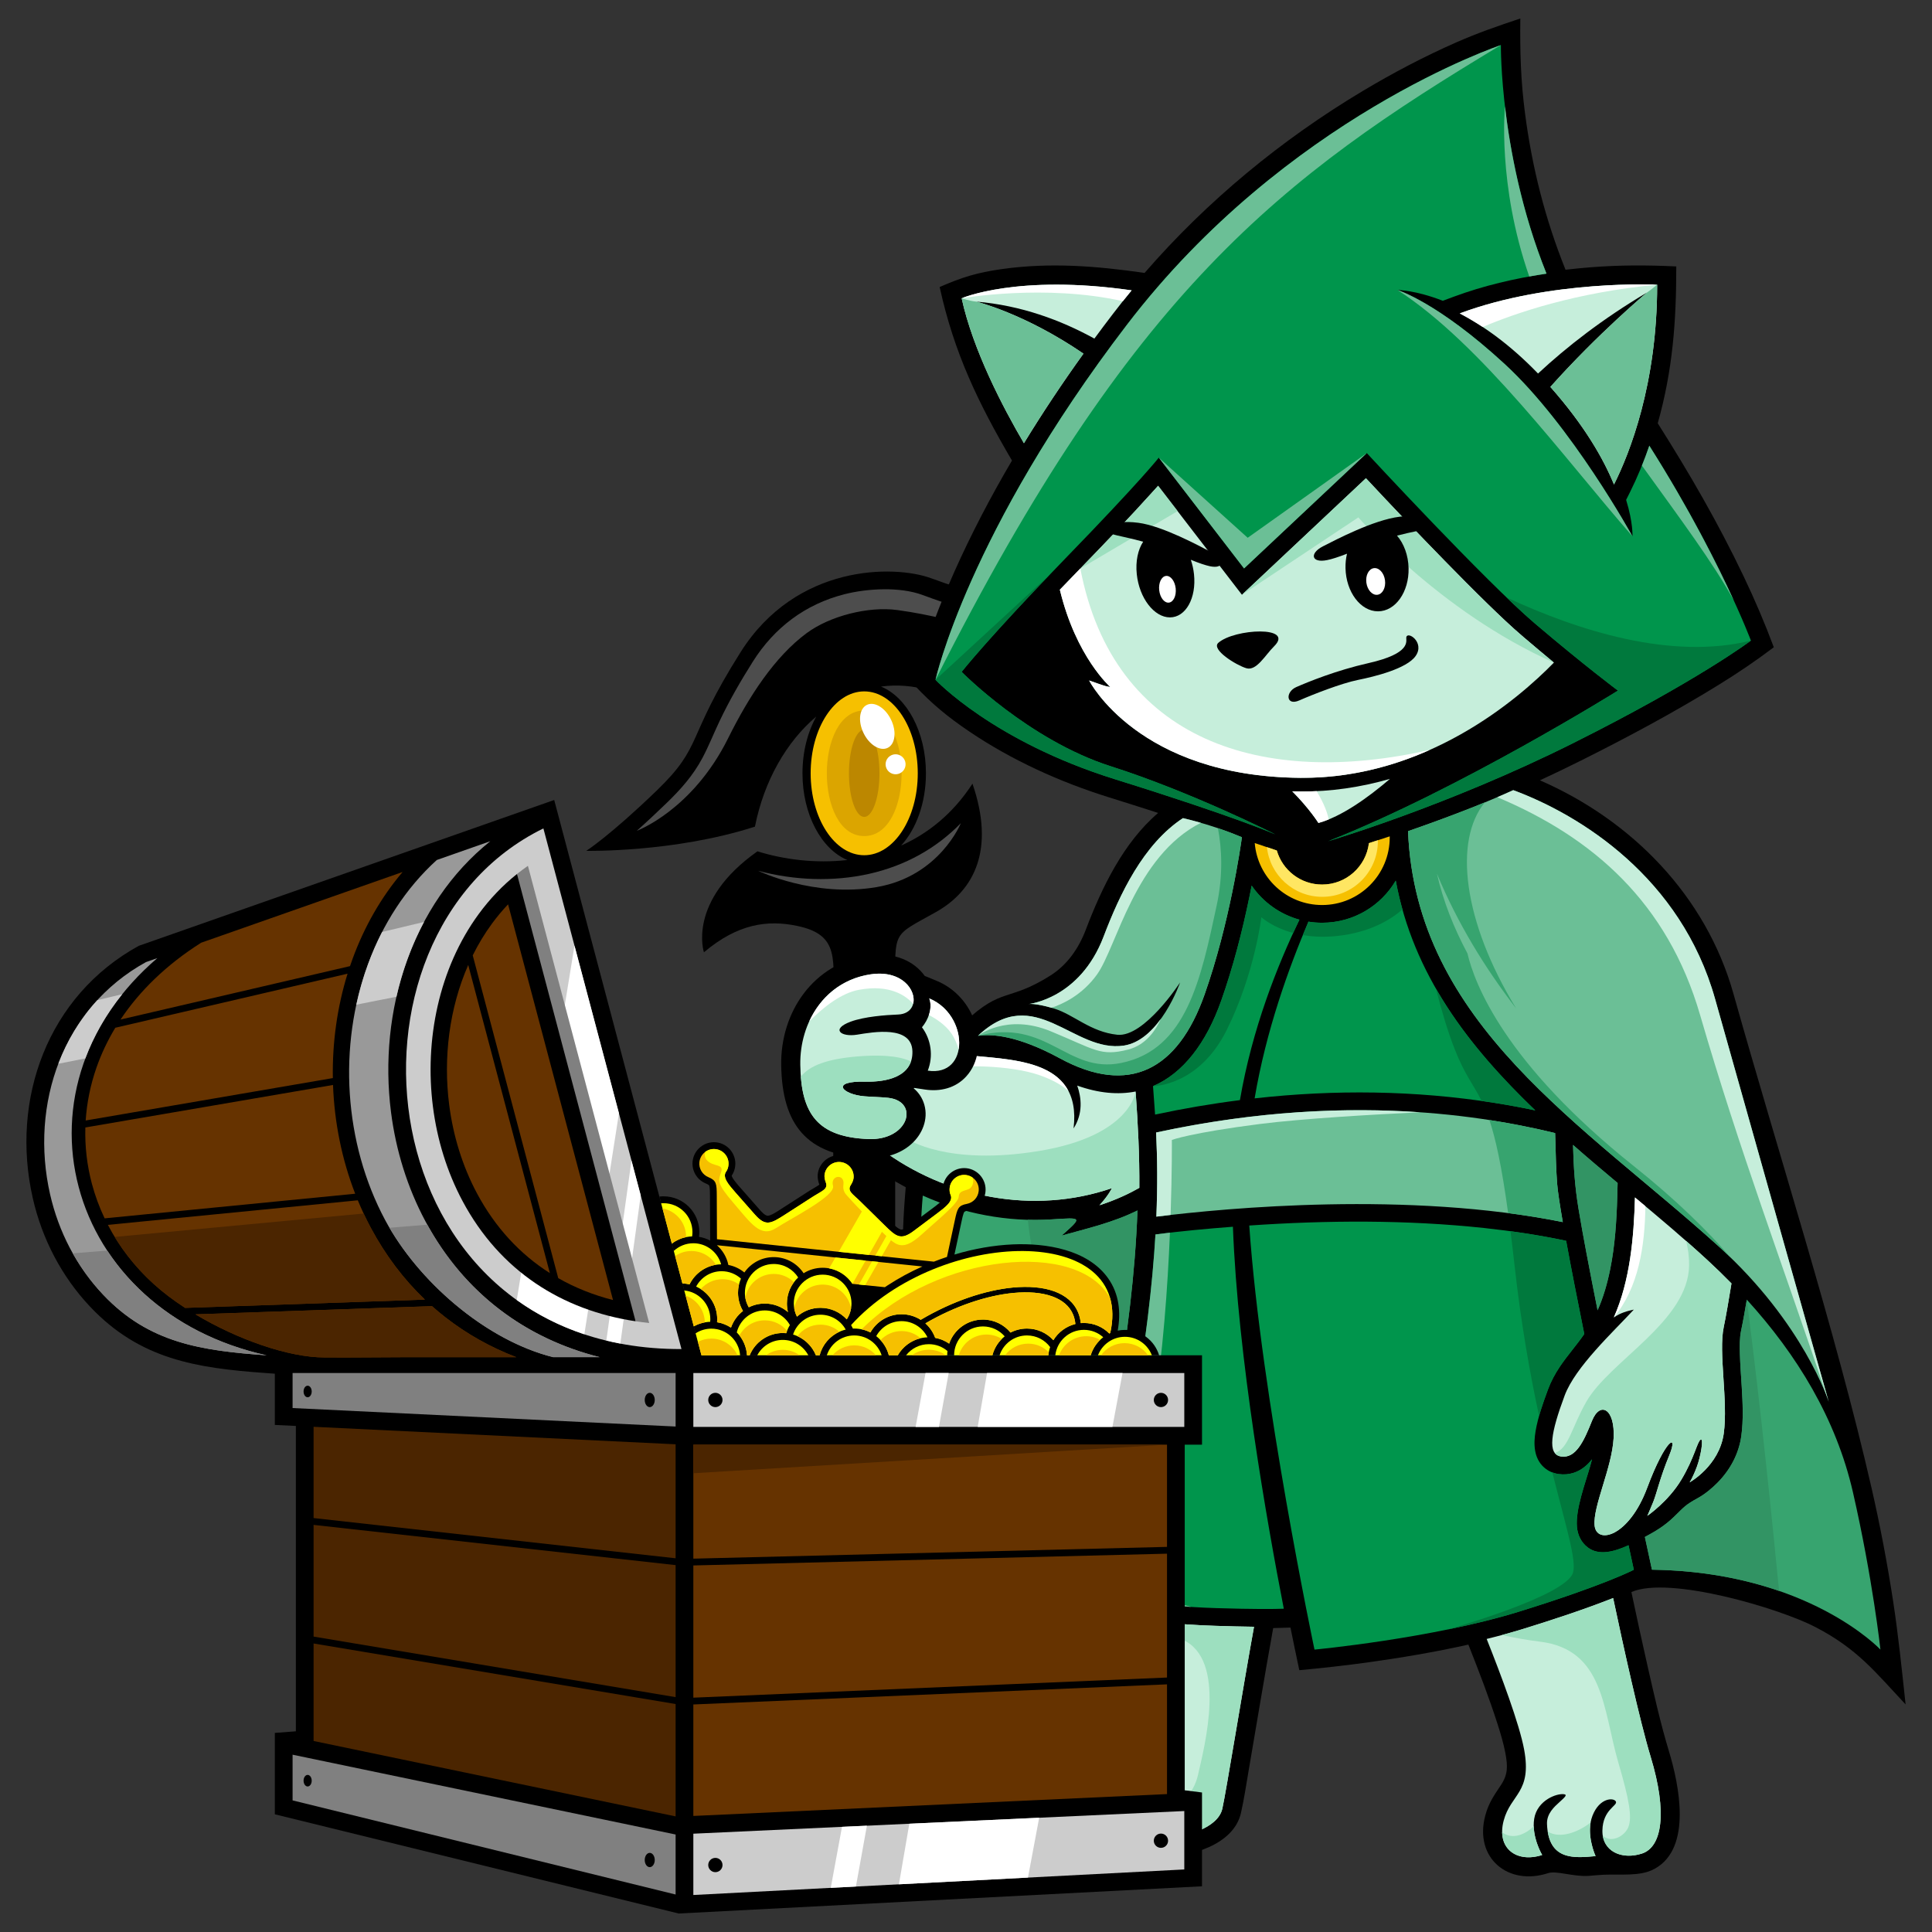 <?xml version="1.0" encoding="utf-8"?>
<!-- Generator: Adobe Illustrator 16.0.0, SVG Export Plug-In . SVG Version: 6.00 Build 0)  -->
<!DOCTYPE svg PUBLIC "-//W3C//DTD SVG 1.1//EN" "http://www.w3.org/Graphics/SVG/1.1/DTD/svg11.dtd">
<svg version="1.1" id="Layer_1" xmlns="http://www.w3.org/2000/svg" xmlns:xlink="http://www.w3.org/1999/xlink" x="0px" y="0px"
	 width="1700px" height="1700px" viewBox="0 0 1700 1700" enable-background="new 0 0 1700 1700" xml:space="preserve">
<rect x="0" y="0" width="1700" height="1700" fill="#333333" stroke="none"/>
<g id="Layer_x0020_1">
</g>
<g>
	<g id="_324058312">
		<path d="M664.281,727.387c8.047-40.535,27.811-74.749,53.996-96.921c-7.603,13.646-12.162,31.037-12.162,49.979
			c0,36.281,16.705,66.875,39.51,76.287c-28.287,3.245-56.215-0.496-79.123-7.636c-62.244,43.865-47.095,88.842-47.095,88.842
			c29.705-25.11,55.894-28.681,81.892-23.248c38.16,7.96,31.891,29.227,31.891,72.375v437.803
			c-0.752,35.685-16.415,75.277-43.797,99.465c28.697,69.814,96.699,79.789,98.749,119.025c2.392,46.018-64.519,53.09-63.253-6.781
			c-29.057,29.723-8.797,83.086,46,80.488c29.757-1.4,59.701-27.227,60.605-64.533c1.965-80.797-43.797-111.406-43.797-183.85
			V870.052c0-52.049-2.922-45.744,35.871-67.523c33.909-19.047,52.014-55.071,32.131-112.979
			c-17.202,26.511-39.168,43.899-62.827,54.489c13.289-14.45,21.881-37.563,21.881-63.595c0-36.299-16.705-66.909-39.511-76.32
			c27.536-3.725,57.293,3.945,85.974,26.612c23.008-31.071,61.768-89.012,66.566-126.607c0,0-29.125,15.44-40.092,19.302
			c-10.982,3.859-35.342-2.46-68.155-14.554c-32.83-12.095-118.922-12.556-167.845,64.909
			c-48.922,77.467-32.421,81.821-73.707,121.726c-41.287,39.886-62.092,53.141-62.092,53.141S593.05,750.311,664.281,727.387z"/>
		<path fill="#4D4D4D" d="M899.717,534.38c-3.074,1.385-6.201,2.683-9.258,3.775c-20.225,7.105-59.428-7.533-78.729-14.639
			c-19.916-7.346-48.461-5.773-68.65-0.649c-34.352,8.712-61.716,29.329-80.607,59.256c-10.729,16.997-20.754,34.353-29.381,52.526
			c-5.039,10.607-9.43,21.745-14.912,32.097c-8.285,15.612-19.098,27.759-31.756,39.988c-8.522,8.216-17.217,16.381-26.117,24.307
			c0,0,48.904-17.985,80.403-81.479c18.413-37.103,41.081-71.812,69.215-92.565c20.021-14.774,53.808-23.727,79.788-20.189
			C852.213,545.313,874.061,564.633,899.717,534.38z M845.466,724.328c-21.693,22.259-48.904,37.375-80.488,44.532
			c-31.687,7.191-66.293,5.842-97.826-2.631c0,0,49.059,23.829,104.316,14.331C826.71,771.064,845.466,724.328,845.466,724.328z"/>
		<ellipse fill="#F6C000" cx="760.434" cy="680.445" rx="47.128" ry="72.085"/>
		<path fill="#DBA500" d="M760.434,625.203c43.883,0,43.883,110.468,0,110.468C716.568,735.671,716.568,625.203,760.434,625.203z"/>
		<ellipse fill="#BC8700" cx="760.434" cy="680.445" rx="13.426" ry="38.383"/>
		<path fill="#FFFFFF" d="M762.808,620.232c6.695-3.245,16.21,2.597,21.249,13.051c5.039,10.438,3.707,21.522-2.987,24.77
			c-6.697,3.229-16.211-2.614-21.25-13.068C754.762,634.548,756.113,623.462,762.808,620.232z M784.229,664.576
			c4.372-2.118,9.633-0.271,11.733,4.101c2.119,4.373,0.291,9.635-4.082,11.753c-4.391,2.101-9.65,0.272-11.752-4.101
			C778.01,671.956,779.838,666.694,784.229,664.576z"/>
	</g>
	<path d="M1435.5,1400.864l0.377,1.793c4.424,20.959,8.967,41.885,13.715,62.775c5.689,25.076,11.514,51.074,18.979,75.672
		c8.645,28.543,20.721,84.844-12.453,103.174c-1.963,1.092-4.047,1.998-6.199,2.682c-12.691,4.115-29.652,1.621-44.359,3.007
		c-2.494,0.223-4.988,0.461-7.482,0.631c-13.613,0.957-28.51-4.799-35.871-2.392c-35.326,11.529-65.184-13.477-55.328-50.545
		c2.973-11.172,7.637-17.662,13.803-26.938c6.389-9.617,6.012-16.826,3.912-28.201c-1.59-8.576-4.307-17.457-6.953-25.76
		c-3.604-11.291-7.584-22.496-11.701-33.617c-4.475-12.076-9.139-24.068-13.904-36.024c-29.705,6.629-59.922,11.719-90.07,15.868
		c-19.609,2.699-38.98,4.802-58.676,6.646c-2.629-12.486-5.277-24.99-7.789-37.51c-5.072,0.188-10.129,0.375-15.201,0.461
		c-3.879,21.352-7.533,42.721-11.189,64.106c-3.502,20.617-6.969,41.234-10.506,61.836c-2.066,12.06-3.963,24.854-6.678,36.76
		c-6.439,28.234-44.754,38.673-69.916,38.673c-10.232,0-19.68-0.429-30.217-0.119c-5.143,0.154-10.402,0.205-15.527,0
		c-10.59-0.428-14.195-5.467-22.82-3.861c-4.596,0.871-9.498,0.224-14.025-0.733c-11.17-2.357-19.336-12.146-23.742-22.154
		c-4.971-11.309-5.91-24.238-2.699-36.162c4.287-15.92,20.584-25.195,34.063-32.559c24.803-13.527,19.523-9.377,23.109-36.931
		c2.271-17.438,4.477-34.897,6.682-52.354c1.076-8.592,2.15-17.185,3.211-25.775c-10.078-1.623-20.021-3.758-30.029-5.791
		c10.025-57.088,19.984-114.19,29.893-171.295c-32.268-10.164-71.094-16.963-103.121-2.408
		c-23.334,10.591-27.725,23.504-39.426,44.002c-39.731-66.737-45.196-128.983-42.721-206.243c0.393-12.386,1.264-24.58,2.322-36.896
		c-11.205-5.961-21.983-12.793-32.199-20.463c-29.926-22.479-30.814-16.74,4.477-29.262c3.725-1.314,7.191-3.246,10.146-5.91
		c4.68-4.219,8.182-10.881,6.371-17.287c-0.701-2.527-2.033-4.578-4.031-6.268c-29.604-24.925,27.725-28.938,67.199-66.228
		c32.883-31.037,38.196-17.424,75.348-40.877c14.945-9.445,24.939-23.998,31.156-40.361c13.922-36.642,33.02-76.611,63.646-102.695
		c-14.281-4.629-28.596-9.155-42.895-13.614c-43.336-13.494-85.92-32.729-123.551-58.23c-18.481-12.521-32.608-24.067-47.76-40.278
		c2.578-11.735,5.381-22.377,9.086-33.873c7.277-22.462,16.127-44.6,25.742-66.14c14.897-33.36,32.012-66.089,50.75-97.946
		c-29.723-50.699-50.972-94.752-63.629-152.711c19.524-8.488,32.694-12.641,54.372-15.715c42.67-6.063,83.598-2.768,125.943,3.331
		c54.916-63.287,120.459-117.386,192.338-160.313c26.408-15.783,53.877-30.217,82.043-42.602
		c18.945-8.336,36.76-14.469,56.234-20.959c-0.342,29.244,0.324,54.166,4.148,83.547c6.219,47.641,17.715,92.94,35.633,137.522
		c7.432-0.871,14.861-1.588,22.24-2.169c25.965-2.016,49.383-1.964,75.211-0.733c0,48.323-3.074,90.96-16.313,138.003
		c27.793,43.883,53.105,87.561,75.502,134.518c9.975,20.892,18.533,40.945,26.629,62.57c-16.107,12.162-31.516,22.582-48.768,33.224
		c-39.016,24.085-79.855,45.95-120.854,66.448c-11.957,5.979-24.035,11.786-36.195,17.406
		c80.711,35.152,146.1,101.602,170.32,187.846c39.629,141.01,89.918,296.879,121.502,434.865c7.48,32.659,13.75,65.68,18.857,98.801
		c4.715,30.541,7.773,60.912,11.104,91.625c-27.416-29.295-42.346-48.75-79.275-68.035
		C1565.936,1415.247,1468.793,1386.327,1435.5,1400.864z"/>
	<path fill="#C6EEDB" d="M1367.311,583.028c-31.293,32.046-112.518,102.234-222.949,101.397
		c-143.023-1.076-186.002-85.665-186.002-85.665s13.018,4.766,15.816,5.262c2.818,0.495,2.818,0.495,2.818,0.495
		s-30.133-26.307-44.412-85.631c5.244-5.466,10.506-10.915,15.783-16.348c22.514-23.18,45.045-46.616,66.67-70.648
		c1.314-1.471,2.646-2.955,3.996-4.441l73.777,95.896l109.1-102.541c22.838,24.513,46,48.803,69.402,72.75
		c12.385,12.692,24.889,25.315,37.598,37.699c10.266,9.977,20.754,20.037,31.652,29.313
		C1349.357,568.049,1358.291,575.581,1367.311,583.028z"/>
	<path fill="#9DDFBF" d="M950.604,500.251c21.764-22.444,43.523-45.13,64.434-68.359c1.314-1.47,2.646-2.955,3.996-4.441
		l17.168,22.291L950.604,500.251z M1092.809,523.347l109.102-102.541c22.838,24.512,46,48.802,69.4,72.75
		c12.385,12.691,24.891,25.314,37.6,37.699c10.266,9.976,20.754,20.036,31.65,29.313c8.797,7.48,17.73,15.015,26.75,22.462
		c-101.551-45.146-172.063-127.771-172.063-127.771L1092.809,523.347z"/>
	<path fill="#FFFFFF" d="M1258.125,659.862c-32.764,14.604-71.078,24.889-113.766,24.563
		c-143.023-1.076-186.002-85.665-186.002-85.665s13.018,4.766,15.818,5.262c2.816,0.495,2.816,0.495,2.816,0.495
		s-30.131-26.307-44.412-85.631c5.244-5.466,10.506-10.915,15.783-16.348l2.238-2.289
		C979.83,653.149,1111.822,693.034,1258.125,659.862z"/>
	<path fill="#C6EEDB" d="M846.166,262.441c0,0,49.264-21.42,149.567-6.953c-5.604,6.799-11.104,13.717-16.449,20.721
		c-5.5,7.175-10.932,14.417-16.313,21.729c-29.605-16.297-64.639-29.262-103.979-32.541c0,0,42.313,10.197,94.359,45.779
		c-18.328,25.52-35.906,51.842-52.373,78.813C882.566,358.61,856.176,308.186,846.166,262.441z"/>
	<path fill="#FFFFFF" d="M846.166,262.441c0,0,49.264-21.42,149.567-6.953c-2.596,3.16-5.176,6.338-7.736,9.532
		C919.584,249.612,846.166,262.441,846.166,262.441z"/>
	<path fill="#6BBF96" d="M858.994,265.396c0,0,42.313,10.197,94.359,45.779c-18.328,25.52-35.906,51.842-52.373,78.813
		c-18.414-31.379-44.805-81.805-54.815-127.549C846.166,262.441,853.016,264.815,858.994,265.396z"/>
	<path fill="#C6EEDB" d="M1458.168,250.467c0,0-93.625-4.492-173.721,25.298c20.156,10.54,43.916,27.04,68.891,52.919
		c25.4-23.623,56.967-48.204,95.828-71.247c0,0-42.807,35.803-84.965,83.017c30.166,34.112,46.805,63.441,55.977,85.869
		C1433.828,399.095,1458.168,338.232,1458.168,250.467z"/>
	<path fill="#FFFFFF" d="M1458.168,250.467c0,0-93.625-4.492-173.721,25.298c6.389,3.349,13.17,7.294,20.207,11.958
		C1333.592,275.424,1386.324,257.316,1458.168,250.467z"/>
	<path fill="#6BBF96" d="M1449.166,257.437c0,0-42.807,35.803-84.965,83.017c30.166,34.112,46.805,63.441,55.977,85.869
		c13.648-27.228,37.99-88.09,37.99-175.854C1458.168,250.467,1453.779,254.241,1449.166,257.437z"/>
	<path d="M1164.107,480.71c11.24-5.723,44.445-23.214,67.455-26.032c28.049-3.416,38.332,6.851,27.621,9.821
		c-6.303,1.742-16.895,3.416-29.928,6.815c6.014,6.952,9.926,17.201,10.182,28.646c0.461,20.959-11.6,37.955-26.922,37.955
		c-15.32,0-28.115-16.996-28.576-37.955c-0.104-4.476,0.375-8.763,1.314-12.742c-7.738,3.006-13.324,4.782-17.492,5.619
		C1153.773,495.674,1152.064,486.859,1164.107,480.71z"/>
	
		<ellipse transform="matrix(-0.991 0.135 -0.135 -0.991 2479.322 855.493)" fill="#FFFFFF" cx="1210.625" cy="511.896" rx="8.263" ry="11.814"/>
	<path d="M1066.178,486.058c-10.914-5.724-43.232-23.231-64.449-26.033c-25.879-3.433-33.924,6.833-23.828,9.806
		c5.928,1.742,15.748,3.416,27.996,6.815c-4.561,6.952-6.832,17.218-5.619,28.646c2.203,20.978,15.271,37.955,29.176,37.955
		s23.385-16.979,21.164-37.955c-0.479-4.458-1.453-8.745-2.803-12.743c7.396,3.023,12.691,4.783,16.57,5.639
		C1077.436,501.021,1077.879,492.189,1066.178,486.058z"/>
	
		<ellipse transform="matrix(-0.994 0.106 -0.106 -0.994 2102.859 925.087)" fill="#FFFFFF" cx="1026.802" cy="518.526" rx="7.302" ry="11.814"/>
	<path d="M1072.037,565.622c-6.645,5.877,15.732,19.729,24.666,22.36s16.449-11.444,24.342-19.234
		C1139.613,550.438,1086.18,553.137,1072.037,565.622z"/>
	<path fill="#00954C" d="M1168.668,740.181c0,0,105-31.003,215.006-86.006c109.988-54.985,156.998-90.499,156.998-90.499
		s-27.689-74.05-89.404-171.499c-4.852,14.193-10.559,27.979-17.133,41.132l-3.281,6.543c6.305,20.446,5.568,32.079,5.568,32.079
		s-53.498-97.399-112.498-151.702c-59-54.304-94.258-65.047-94.258-65.047s15.545,0,39.902,9.479l9.43-3.52
		c26.066-9.687,53.875-16.193,81.787-20.361c-41.305-102.797-40.125-201.102-40.125-201.102s-188.99,62.996-328.992,246.01
		C851.666,468.685,823.173,598.181,823.173,598.181s50.495,53.993,157.989,87.509c107.512,33.497,141.01,48.495,141.01,48.495
		s-73.008-36.999-145.008-60.009c-71.998-22.991-130.999-83-130.999-83s24-30.49,90.995-99.501
		c67.012-68.991,82.504-88.994,82.504-88.994l75.006,97.502l107.99-101.5c0,0,104.506,112.995,148.014,149.994
		c43.488,36.999,72.988,59,72.988,59S1284.174,694.676,1168.668,740.181z"/>
	<path fill="#00793D" d="M1168.668,740.181c0,0,105-31.003,215.006-86.006c109.988-54.985,156.998-90.499,156.998-90.499
		c-69.967,17.354-151.941-8.644-215.076-38.007c9.48,9.121,18.072,17.048,25.076,23.01c43.49,36.999,72.99,59,72.99,59
		S1284.174,694.676,1168.668,740.181z M823.174,598.182c0,0,50.494,53.994,157.988,87.509
		c107.512,33.497,141.01,48.495,141.01,48.495s-73.008-36.999-145.006-60.008c-72-22.992-131-83-131-83s20.942-26.597,78.268-86.313
		C879.699,546.185,823.174,598.182,823.174,598.182z"/>
	<path fill="#6BBF96" d="M1320.662,39.68c0,0-188.992,62.996-328.992,246.01C851.668,468.686,823.175,598.182,823.175,598.182
		C995.732,255.487,1127.195,155.868,1320.662,39.68z M1436.422,471.931c0,0-53.498-97.399-112.498-151.702
		s-94.258-65.047-94.258-65.047C1303.324,302.65,1376.809,403.774,1436.422,471.931z M1525.574,528.3
		c-14.146-30.9-38.486-79.566-74.307-136.123c-2.016,5.927-4.186,11.769-6.51,17.524
		C1478.289,456.283,1507.807,495.741,1525.574,528.3z M1345.619,243.292c5.055-0.923,10.109-1.76,15.168-2.512
		c-22.172-55.189-32.098-109.066-36.539-147.141l0,0C1324.248,93.641,1317.33,162.205,1345.619,243.292z M1019.664,402.682
		l75.006,97.502l107.99-101.499l-104.795,74.51L1019.664,402.682z"/>
	<path fill="#F6C000" d="M1104.064,741.804c2.514,30.542,28.102,54.542,59.291,54.542c32.865,0,59.496-26.647,59.496-59.496
		c0-0.308,0-0.614-0.018-0.922l-18.295,5.979c-2.494,20.532-19.984,36.437-41.184,36.437c-18.928,0-34.881-12.658-39.887-29.979
		L1104.064,741.804z"/>
	<path fill="#FFE662" d="M1212.396,739.326l-7.855,2.579c-2.494,20.532-19.986,36.437-41.186,36.437
		c-18.926,0-34.881-12.658-39.885-29.979l-8.695-2.938c2.631,24.581,23.418,43.712,48.684,43.712
		c27.041,0,48.957-21.916,48.957-48.956C1212.414,739.891,1212.414,739.616,1212.396,739.326z"/>
	<path fill="#C6EEDB" d="M1160.111,724.142c0,0-8.014-12.795-23.025-27.844c2.391,0.067,4.799,0.119,7.191,0.137
		c26.887,0.205,53.311-3.758,78.797-11.104C1203.908,701.73,1180.523,718.556,1160.111,724.142z"/>
	<path fill="#FFFFFF" d="M1160.111,724.142c0,0-8.014-12.795-23.025-27.844c2.391,0.067,4.799,0.119,7.191,0.137
		c4.766,0.034,9.514-0.068,14.246-0.29c3.842,6.354,8.865,15.902,10.641,24.888C1166.088,722.278,1163.064,723.339,1160.111,724.142
		z"/>
	<path d="M1140.619,604.568c10.369-4.543,35.137-14.688,63.561-21.096c37.564-8.474,33.002-19.218,33.227-22.359
		c0.441-6.577,16.756,3.896,8.217,16.125c-7.809,11.188-36.316,18.157-50.564,21.01c-14.859,2.974-40.535,13.085-51.773,18.057
		C1131.584,621.464,1130.764,608.907,1140.619,604.568z"/>
	<path fill="#00954C" d="M1014.557,955.698c0.445,6.168,0.891,12.281,1.332,18.313c0.172,2.221,0.326,4.475,0.48,6.729
		c24.717-5.279,49.639-9.549,74.664-12.727c10.795-62.912,32.883-118.324,52.354-158.773c-17.252-4.749-32.096-15.51-42.02-29.979
		c-0.615,3.126-1.246,6.27-1.896,9.378c-6.373,30.935-14.367,62.007-24.889,91.796
		C1061.277,918.067,1040.949,944.393,1014.557,955.698z M1103.963,966.479c70.139-7.857,141.094-7.105,211.129,3.963
		c12.008,1.896,23.965,4.1,35.855,6.611c-58.76-56.337-107.479-119.367-122.799-202.196c-13.051,22.188-37.189,37.085-64.791,37.085
		c-4.102,0-8.115-0.325-12.043-0.957C1134.061,851.348,1114.006,906.88,1103.963,966.479z M1016.709,1086.202
		c-2.596,44.242-8.729,96.717-20.326,163.301c-22.992,132.009-26.99,154.812-26.99,154.812s43.986,8.951,100.748,10.693
		c33.293,1.024,50.75,0.854,59.496,0.528c-14.654-75.397-40.535-221.94-44.77-336.114
		C1062.352,1081.13,1039.309,1083.266,1016.709,1086.202z M1156.643,1451.512c0,0,103.498-9.754,179.494-33.259
		c75.996-23.504,101.498-36.998,101.498-36.998s-1.742-8.028-4.662-21.573c-12.795,5.823-26.066,9.344-35.838,1.963
		c-5.771-4.355-8.934-10.933-9.549-18.056c-1.365-15.51,7.191-37.922,11.516-53.106c0.598-2.084,1.193-4.252,1.758-6.438
		c-4.271,5.381-9.516,9.735-16.143,11.905c-4.234,1.384-8.66,1.726-13.066,1.127c-4.834-0.666-9.311-2.577-12.965-5.823
		c-9.207-8.218-9.396-20.841-7.482-32.08c2.084-12.213,6.629-25.041,10.934-36.64c2.682-7.176,6.234-13.77,10.506-20.123
		c6.678-9.891,14.604-18.737,21.402-28.577c-6.082-30.063-11.684-58.691-15.971-82.025c-23.898-5.09-48.172-8.678-72.119-11.258
		c-68.07-7.293-138.313-6.884-206.705-2.187C1109.549,1228.271,1156.643,1451.512,1156.643,1451.512z"/>
	<path fill="#6BBF96" d="M1029.453,1084.633c-1.947,47.024-6.1,107.188-14.896,160.411c-17.695,107-24.922,151.002-24.922,151.002
		s27.588,9.431,58.521,17.92c-45.729-2.938-78.764-9.651-78.764-9.651s3.998-22.804,26.988-154.812
		c11.6-66.584,17.73-119.059,20.328-163.301C1020.947,1085.655,1025.201,1085.126,1029.453,1084.633z"/>
	<path fill="#00793D" d="M1137.887,820.926c1.846-4.015,3.689-7.908,5.5-11.685c-17.252-4.749-32.096-15.51-42.02-29.979
		c-0.615,3.126-1.246,6.27-1.896,9.378c-6.373,30.935-14.367,62.007-24.889,91.796c-13.307,37.631-33.633,63.955-60.025,75.262
		c0,0,40.176,0.24,64.842-49.365c24.666-49.588,30.492-99.277,30.492-99.277S1119.303,815.921,1137.887,820.926z M1146.377,822.787
		c9.873,1.708,21.727,2.169,35.547,0.119c25.434-3.792,42.105-13.956,52.115-22.633c-2.307-8.269-4.287-16.74-5.893-25.418
		c-13.051,22.188-37.188,37.085-64.791,37.085c-4.1,0-8.113-0.325-12.043-0.957C1149.689,814.794,1148.035,818.723,1146.377,822.787
		z M1263.521,869.948c4.697,18.535,10.283,37.426,16.621,53.551c8.9,22.636,16.449,30.851,23.557,45.232
		c3.793,0.547,7.584,1.111,11.395,1.709c12.008,1.896,23.965,4.1,35.854,6.611C1316.938,944.442,1286.277,909.596,1263.521,869.948z
		 M1329.117,1083.366c1.162,9.174,2.34,19.064,3.535,29.81c5.758,51.858,13.684,95.981,21.607,132.706
		c2.256-7.961,5.107-15.901,7.875-23.35c2.684-7.176,6.234-13.77,10.506-20.123c6.68-9.891,14.604-18.738,21.402-28.578
		c-6.08-30.063-11.684-58.69-15.971-82.024C1361.863,1088.355,1345.463,1085.587,1329.117,1083.366z M1365.928,1295.624
		c12.162,48.375,21.42,77.261,18.191,88.177c-6.15,20.771-109.271,49.725-110.348,50.03c21.111-4.321,42.67-9.479,62.365-15.577
		c75.996-23.504,101.498-36.998,101.498-36.998s-1.742-8.029-4.662-21.574c-12.795,5.824-26.066,9.344-35.838,1.963
		c-5.773-4.354-8.934-10.932-9.549-18.055c-1.367-15.511,7.191-37.923,11.514-53.107c0.598-2.084,1.195-4.252,1.76-6.438
		c-4.271,5.381-9.516,9.736-16.143,11.906c-4.236,1.383-8.66,1.725-13.068,1.127
		C1369.668,1296.803,1367.754,1296.323,1365.928,1295.624z"/>
	<path fill="#6BBF96" d="M1017.273,996.508c1.109,22.614,1.352,46.77,0.223,74.03c62.502-7.721,221.84-22.614,357.639,4.802
		c-2.699-15.527-4.492-27.451-5.004-34.078c-0.752-9.908-1.314-25.656-1.742-44.242
		C1293.143,978.657,1172.289,963.01,1017.273,996.508z"/>
	<path fill="#C6EEDB" d="M1017.273,996.508c1.109,22.614,1.352,46.77,0.223,74.03c3.826-0.479,8.012-0.973,12.539-1.485
		c1.332-39.185,1.107-66.002,1.107-66.002s16.502-6.252,77.244-14.009c37.77-4.815,99.689-8.354,141.146-10.334
		C1184.98,974.217,1106.832,977.153,1017.273,996.508z"/>
	<path fill="#37A46F" d="M1327.033,1067.413c16.229,2.117,32.316,4.73,48.102,7.927c-2.699-15.527-4.492-27.451-5.004-34.078
		c-0.752-9.908-1.314-25.656-1.742-44.242c-16.996-4.15-36.316-8.146-57.84-11.479
		C1315.963,1001.665,1321.309,1025.684,1327.033,1067.413z"/>
	<path fill="#6BBF96" d="M1238.959,731.366c6.883,169.996,154.998,258.119,273.666,365.633
		c74.51,67.507,96.51,136.498,96.51,136.498s-60.998-215.672-99.996-354.493c-30.027-106.863-118.631-161.917-177.598-183.73
		C1300.145,709.621,1260.654,723.851,1238.959,731.366z M1264.377,768.759c28.748,126.402,160.822,232.326,259.504,309.244
		C1412.645,977.614,1316.391,893.557,1264.377,768.759z"/>
	<path fill="#37A46F" d="M1238.959,731.366c6.883,169.996,154.998,258.119,273.666,365.633c3.535,3.212,6.951,6.404,10.248,9.615
		c-20.686-23.998-48.307-51.074-85.238-80.521c-113.746-90.688-140.24-160.773-146.389-187.146
		c-12.094-22.616-21.369-46.035-26.869-70.188c18.225,43.729,41.883,82.452,69.727,118.632
		c-47.145-77.158-54.984-148.063-27.586-181.339C1281.254,716.402,1255.154,725.764,1238.959,731.366z"/>
	<path fill="#C6EEDB" d="M1608.861,1232.694c0.189,0.529,0.273,0.803,0.273,0.803s-60.998-215.672-99.996-354.494
		c-30.027-106.862-118.631-161.917-177.598-183.729c-4.543,2.084-9.24,4.149-14.041,6.2
		c84.229,35.443,149.703,92.72,178.453,191.673C1530.748,1012.924,1567.576,1109.52,1608.861,1232.694z"/>
	<path fill="#37A46F" d="M1630.436,1313.064c17.459,76.287,24.189,138.447,24.189,138.447s-64.021-68.431-201.033-70.324
		l-0.719-3.246c-1.844-8.508-3.688-17.031-5.516-25.537c10.418-5.568,17.746-10.146,25.654-17.767
		c9.412-9.069,9.346-10.043,21.283-16.653c6.047-3.349,12.402-8.644,17.186-13.545c10.982-11.24,18.518-25.127,20.721-40.81
		c1.98-14.16,1.23-29.363,0.375-43.608c-0.58-9.566-1.332-19.148-1.605-28.732c-0.17-6.389-0.289-14.092,1.043-20.36
		c1.896-9.019,3.502-18.209,5.021-27.363C1581.225,1192.091,1615.627,1248.395,1630.436,1313.064z M1405.744,1152.941
		c-3.348-16.772-6.627-33.563-9.805-50.373c-2.443-13.018-4.852-26.051-7.004-39.117c-3.193-19.403-4.305-36.366-4.816-56.026
		c12.914,11.358,26.049,22.461,39.254,33.496l-0.326,12.315c-0.58,21.027-2.031,43.012-6.217,63.629
		C1414.287,1129.419,1410.834,1141.48,1405.744,1152.941z"/>
	<path fill="#329464" d="M1565.424,1399.857c-29.604-10.215-66.771-18.039-111.834-18.67l-0.717-3.246
		c-1.846-8.508-3.689-17.031-5.518-25.537c10.42-5.568,17.748-10.146,25.656-17.767c9.412-9.069,9.344-10.043,21.283-16.653
		c6.047-3.349,12.4-8.644,17.186-13.545c10.982-11.24,18.516-25.127,20.719-40.81c1.982-14.16,1.23-29.363,0.377-43.608
		c-0.582-9.566-1.334-19.148-1.605-28.732c-0.172-6.389-0.291-14.092,1.041-20.36c1.896-9.019,3.502-18.209,5.021-27.363
		C1549.623,1241.286,1560.316,1347.091,1565.424,1399.857z M1405.744,1152.941c-3.348-16.772-6.627-33.563-9.805-50.373
		c-2.443-13.018-4.852-26.051-7.004-39.117c-3.193-19.403-4.305-36.366-4.816-56.026c12.914,11.358,26.049,22.461,39.254,33.496
		l-0.326,12.315c-0.58,21.027-2.031,43.012-6.217,63.629C1414.287,1129.419,1410.834,1141.48,1405.744,1152.941z"/>
	<path fill="#C6EEDB" d="M1438.627,1053.661c-0.939,34.949-4.271,73.281-18.619,105.617c5.824-4.135,12.127-5.74,17.627-6.936
		c-18.311,19.797-51.5,50.44-60.879,75.621c-11.99,32.25-15.732,51.909-2.988,53.651c12.742,1.761,19.832-13.17,26.955-31.174
		c7.141-17.986,20.566-11,19.113,15.135c-1.469,26.136-18.227,59.634-16.723,76.629c1.504,17.013,30.014,10.504,46.258-33.002
		c16.244-43.489,27.74-48.752,19.49-28.748c-8.252,20.002-10.984,33.259-14.109,41.013c-3.127,7.737-5.262,12.366-5.262,12.366
		s18.498-12.623,29.994-31.873c11.514-19.252,13.889-33.26,16.877-35.121c3.008-1.879,0.137,14.623-3.244,23.744
		c-3.365,9.121-6.373,13.75-6.373,13.75s25.998-14.383,29.996-42.875c3.998-28.51-4.748-71.248,0-93.744
		c1.861-8.813,4.406-23.623,6.816-38.397c-6.938-7.09-14.094-14.008-21.404-20.756
		C1481.57,1089.604,1460.133,1071.6,1438.627,1053.661z"/>
	<path fill="#FFFFFF" d="M1438.627,1053.661c-0.939,34.949-4.271,73.281-18.619,105.617c21.83-26.238,27.365-62.947,27.809-97.947
		C1444.758,1058.77,1441.703,1056.208,1438.627,1053.661z"/>
	<path fill="#9DDFBF" d="M1368.078,1278.524c1.299,1.709,3.178,2.75,5.689,3.092c12.742,1.76,19.83-13.17,26.953-31.174
		c7.141-17.986,20.566-11,19.115,15.135c-1.471,26.135-18.227,59.633-16.725,76.629c1.504,17.012,30.014,10.504,46.258-33.002
		c16.244-43.49,27.74-48.752,19.49-28.748c-8.25,20.002-10.982,33.258-14.109,41.012c-3.125,7.738-5.262,12.367-5.262,12.367
		s18.5-12.623,29.996-31.873c11.514-19.252,13.889-33.26,16.877-35.121c3.006-1.879,0.137,14.623-3.246,23.744
		c-3.365,9.121-6.371,13.75-6.371,13.75s25.998-14.383,29.994-42.875c3.998-28.51-4.748-71.248,0-93.744
		c1.863-8.813,4.408-23.623,6.816-38.397c-6.936-7.091-14.092-14.009-21.404-20.756c-6.098-5.619-12.264-11.154-18.498-16.619
		c1.727,6.936,2.697,14.059,2.629,21.231c-0.512,49.502-69.861,84.146-90.498,120.322
		C1382.65,1256.507,1380.344,1274.579,1368.078,1278.524z"/>
	<path fill="#6BBF96" d="M1092.773,736.695c-1.092,7.909-10.813,76.015-32.896,138.55c-23.506,66.498-66.586,88.994-127.293,55.992
		c-37.152-20.188-60.008-21.658-72.137-19.764l0,0c50.307-47.504,84.041,15.545,128.676,8.524c31.736-5.006,49.246-55.5,49.246-55.5
		s-31.498,48.496-55.26,46.002c-23.742-2.512-38.246-17.766-55.498-23.01s-22.734-3.996-22.734-3.996s45.25-4.271,66.242-59.495
		c14.059-36.981,34.797-81.121,69.777-104.112C1063.479,725.218,1081.791,732.083,1092.773,736.695z"/>
	<path fill="#37A46F" d="M1092.773,736.695c-1.092,7.909-10.813,76.015-32.896,138.55c-23.506,66.498-66.586,88.994-127.293,55.992
		c-37.152-20.188-60.008-21.658-72.137-19.764l0,0l0.084-0.068c61.17-15.834,78.115,33.736,126.115,23.898
		c57.377-11.752,69.965-73.502,84.006-138.959c5.672-26.442,4.459-49.641,1.008-67.627
		C1080.219,731.622,1087.377,734.425,1092.773,736.695z"/>
	<path fill="#C6EEDB" d="M860.447,911.475c50.307-47.504,84.043,15.545,128.676,8.524c13.307-2.102,24.121-12.215,32.184-23.231
		c-3.998,8.969-12.521,22.6-28.527,26.731c-24.512,6.306-29.26,0-68.258-16.071C885.521,891.37,860.447,911.475,860.447,911.475z
		 M925.135,886.758c-15.305-4.39-20.26-3.263-20.26-3.263s45.25-4.271,66.244-59.494c14.059-36.982,34.795-81.121,69.777-104.113
		c5.5,1.299,10.762,2.682,15.715,4.117c-58.025,29.584-73.963,109.101-91.215,133.304
		C952.227,875.79,934.666,883.665,925.135,886.758z"/>
	<path fill="#C6EEDB" d="M846.969,928.026c39.767,4.885,105.412,1.504,97.673,64.91c8.455-13.221,6.971-27.023,3.229-37.699
		c18.738,6.695,35.924,8.234,51.383,5.193c2.064,28.901,3.467,56.199,3.262,84.774c-8.25,4.697-20.07,10.488-35.068,15.322
		c8.268-9.035,10.916-15.031,10.916-15.031c-69.096,23.691-146.1,8.404-203.512-34.711c5.74-2.03,11.121-5.071,15.768-9.258
		c9.515-8.557,14.877-21.625,11.308-34.316c-1.707-6.047-5.039-10.897-9.396-14.569c0.154-0.119,0.309-0.24,0.461-0.342l9.447,1.399
		c13.477,2.017,26.852-1.194,36.281-11.479C842.544,938.055,845.244,933.202,846.969,928.026z"/>
	<path fill="#9DDFBF" d="M999.252,960.432c2.066,28.901,3.467,56.198,3.262,84.774c-8.25,4.697-20.068,10.488-35.066,15.322
		c8.268-9.035,10.916-15.031,10.916-15.031c-69.098,23.691-146.101,8.404-203.513-34.711c5.74-2.031,11.121-5.072,15.767-9.258
		c6.047-5.449,10.438-12.725,11.891-20.566v0.019c-0.462,7.823-3.98,21.317-3.98,21.317s34.762,23.795,115.762,10.472
		C995.271,999.444,999.252,960.432,999.252,960.432z M796.203,956.314c-1.127-1.332-2.34-2.563-3.672-3.672
		c0.153-0.119,0.308-0.24,0.461-0.342l4.852,0.717L796.203,956.314z"/>
	<path fill="#FFFFFF" d="M846.969,928.026c31.072,3.809,77.943,2.596,93.267,32.113c-4.373-4.117-11.939-9.226-24.957-13.869
		c-27.74-9.908-73.161-8.371-71.265-7.09c0.785,0.529,1.351-2.152,1.076-6.457C845.807,931.204,846.44,929.633,846.969,928.026z"/>
	<path d="M804.417,957.288l9.465,1.418c13.459,2.017,26.834-1.196,36.265-11.479c11.376-12.418,12.861-30.678,8.13-46.224
		c-5.211-17.114-17.61-31.174-34.196-38.006l-10.403-4.271c-1.146-1.605-2.392-3.107-3.741-4.525
		c-11.991-12.471-29.534-15.955-46.154-13.512c-47.932,7.055-77.09,49.725-76.389,96.443c0.768,52.098,22.068,79.668,75.809,81.905
		c13.955,0.58,28.287-2.989,38.844-12.504c9.532-8.576,14.878-21.625,11.325-34.317c-1.708-6.063-5.039-10.914-9.412-14.587
		C804.128,957.526,804.265,957.407,804.417,957.288z"/>
	<path fill="#C6EEDB" d="M766.242,857.309c39.391-5.808,48.819,34.438,23.949,35.395c-10.676,0.41-29.586,1.775-41.748,6.304
		c-17.73,6.594-8.422,13.733,5.756,11.41c14.179-2.322,47.914-8.354,48.648,14.502c0.734,22.838-23.352,27.264-41.115,26.836
		c-32.027-0.771-20.618,11.272-1.109,12.896c6.746,0.564,14.451,0.615,20.959,1.351c27.672,3.125,18.295,37.75-17.681,36.264
		c-44.31-1.844-59.067-21.813-59.717-65.371C703.637,899.689,725.707,863.271,766.242,857.309z M816.359,942.085
		c4.987-12.69,3.059-27.229-5.106-38.159c5.534-6.525,9.565-17.015,6.423-25.386C852.488,892.872,853.545,947.637,816.359,942.085z"
		/>
	<path fill="#9DDFBF" d="M801.583,934.04c-5.143,14.945-24.77,18.072-39.853,17.713c-32.028-0.77-20.618,11.273-1.11,12.896
		c6.748,0.564,14.451,0.615,20.959,1.35c27.672,3.125,18.295,37.75-17.68,36.265c-40.535-1.689-56.335-18.552-59.238-54.779
		c7.48-9.943,23.691-15.836,50.612-17.971C782.912,927.344,795.844,931.067,801.583,934.04z"/>
	<path fill="#FFFFFF" d="M766.242,857.309c27.383-4.031,40.278,14.194,37.256,26c-6.082-6.92-20.226-17.476-47.709-12.367
		c-15.17,2.818-30.576,14.535-43.814,27.928C721.66,877.669,740.106,861.151,766.242,857.309z M817.35,893.128
		c6.474,3.384,14.621,8.746,19.694,16.074c3.193,4.629,5.244,9.668,6.474,14.297c2.751-15.766-6.132-36.844-25.845-44.959
		C819.399,883.104,818.973,888.294,817.35,893.128z"/>
	<path fill="#C6EEDB" d="M1308.139,1442.135c12.557,31.53,28.818,74.834,32.971,97.348c7.002,38.006-11.754,38.998-18.004,62.502
		c-6.563,24.685,11.615,37.512,33.889,30.252c0,0-9.531-15.818-7.037-31.824c1.314-8.368,6.543-14.127,12.195-17.61
		c5.143-3.16,10.625-4.425,13.838-4.064c3.482,0.393,1.107,2.527-3.707,6.9c-4.527,4.082-11.41,10.096-11.055,19.354
		c1.266,32.164,23.625,30.047,42.756,28.236c0,0-9.002-19.371-2.75-35.496s18.875-16.125,20.617-12.504
		c1.76,3.639-11.496,6.885-11.871,25.385c-0.375,18.498,16.996,26.117,34.762,20.377c17.748-5.756,22.6-36.008,7.738-84.998
		c-9.875-32.592-24.41-99.006-33.055-139.848c-25.707,10.129-52.305,18.858-78.678,27.022
		C1329.988,1436.495,1319.09,1439.452,1308.139,1442.135z"/>
	<path fill="#9DDFBF" d="M1321.754,1612.249c0.324,17.816,16.313,26.17,35.238,19.986c0,0-7.105-11.787-7.43-25.299
		C1342.27,1614.128,1330.826,1619.219,1321.754,1612.249z M1361.863,1611.602c3.943,25.229,24.41,23.299,42.123,21.625
		c0,0-6.971-14.998-4.373-29.604C1390.217,1611.173,1373.324,1618.757,1361.863,1611.602z M1410.271,1615.118
		c2.322,15.203,18.242,21.131,34.471,15.869c17.748-5.756,22.6-36.008,7.738-84.998c-9.875-32.592-24.41-99.006-33.055-139.848
		c-25.707,10.129-52.305,18.858-78.678,27.022c-6.389,1.966-12.828,3.81-19.285,5.552c11.018,2.393,22.41,4.44,33.668,5.825
		c56.506,6.97,55.328,60.009,68.908,106.504c9.463,32.336,12.365,48,8.676,56.882
		C1429.436,1615.803,1417.496,1622.241,1410.271,1615.118z"/>
	<path fill="#C6EEDB" d="M996.809,1424.538c-5.566,45.045-12.965,102.646-13.785,106.762c-3.074,15.511-48.854,25.502-53.84,44.002
		c-4.971,18.5,5.396,35.752,13.699,37.494c8.301,1.76,8.73,0,8.73,0s-10.488-9.242-11.359-26.988
		c-0.871-17.748,16.535-28.254,32.113-29.5c15.578-1.248,12.57,3.5,5.209,7.002c-7.379,3.486-28.629,6.22-25.279,28.236
		c3.348,22.035,18.533,25.264,24.648,25.504c6.115,0.256,14.33,0,14.33,0s-20.549-31.242-1.383-45.25
		c19.166-13.99,34.145-10.744,32.438-7.004c-1.689,3.758-29.895,12.76-29.125,27.264c0.785,14.484,7.961,25.109,28.799,25.109
		c20.857,0,49.656-8.559,53.535-25.623c3.264-14.297,18.26-107.17,27.895-160.141c-11.309-0.103-22.633-0.461-33.771-0.804
		C1045.322,1429.852,1020.928,1427.784,996.809,1424.538z"/>
	<path fill="#9DDFBF" d="M928.191,1589.941c1.539,12.146,8.662,21.592,14.691,22.854c8.301,1.761,8.729,0,8.729,0
		s-9.498-8.368-11.172-24.479C936.869,1589.821,932.463,1590.915,928.191,1589.941z M952.26,1591.29
		c0.02,0.086,0.02,0.17,0.035,0.257c3.35,22.034,18.533,25.264,24.648,25.504c6.115,0.256,14.332,0,14.332,0
		s-8.523-12.982-9.463-25.966c-4.254,1.861-9.943,3.621-16.707,3.931C958.836,1595.305,954.824,1593.512,952.26,1591.29z
		 M993.223,1592.247c0.836,14.398,8.045,24.922,28.781,24.922c20.857,0,49.656-8.559,53.535-25.623
		c3.264-14.297,18.26-107.17,27.895-160.141c-11.309-0.102-22.633-0.461-33.771-0.803c-18.242-0.563-36.504-1.861-54.678-3.844
		c9.463,7.039,18.277,12.727,25.656,16.041c38.998,17.489,19.473,92.991,13.494,118.989s-29.824,34.763-45.369,36.248
		C1000.602,1598.841,995.869,1595.544,993.223,1592.247z"/>
	<path fill="#37A46F" d="M811.969,1052.023c-6.953,80.813,4.253,169.81,25.093,204.826c0,0,34.813-60.998,145.5-26.152
		c9.156-54.764,16.33-110.106,18.33-165.606c-21.559,10.659-43.729,15.717-66.756,22.12c18.756-16.604,17.953-15.938-8.797-14.245
		C886.598,1075.391,847.516,1067.96,811.969,1052.023z"/>
	<path fill="#329464" d="M982.563,1230.696c9.156-54.764,16.33-110.106,18.33-165.606c-21.559,10.66-43.729,15.717-66.756,22.121
		c18.756-16.604,17.953-15.938-8.797-14.246c-6.984,0.428-13.973,0.547-20.959,0.342
		C909.574,1123.766,929.389,1184.456,982.563,1230.696z"/>
	<g id="_324241464">
		<path d="M624.703,1052.383c-0.017-1.505,0.086-8.115-0.769-9.345c-0.461-0.649-2.34-1.453-3.022-1.744
			c-7.652-3.192-12.334-11.067-11.479-19.336c1.076-10.315,10.385-17.885,20.703-16.809c10.315,1.061,17.884,10.387,16.808,20.688
			c-0.308,3.074-1.314,6.063-3.107,8.607c0.152,2.324,6.354,9.225,7.789,10.865l17.115,19.422c1.316,1.502,4.391,4.867,6.611,5.039
			c2.869,0.205,9.787-4.562,12.127-6.064c8.403-5.397,16.826-10.813,25.248-16.229c1.264-0.803,6.608-3.758,8.25-5.09
			c-1.095-2.801-1.674-5.842-1.453-8.865c0-0.068,0-0.119,0.018-0.17c1.061-10.318,10.387-17.885,20.688-16.826
			c10.316,1.076,17.883,10.387,16.824,20.703c-0.018,0.051-0.018,0.119-0.033,0.17c-0.394,3.008-1.59,5.859-3.229,8.389
			c1.332,1.64,5.961,5.619,7.037,6.679c7.123,7.021,14.264,14.024,21.387,21.045c1.98,1.946,7.789,8.012,10.625,8.403
			c2.221,0.308,5.894-2.375,7.517-3.569l20.72-15.51c1.727-1.3,9.225-6.8,9.856-9.037c-1.248-2.853-1.623-5.979-1.299-9.07
			c1.06-10.299,10.386-17.867,20.687-16.807c10.317,1.076,17.885,10.385,16.827,20.701c-0.855,8.268-7.039,14.998-15.188,16.569
			c-0.732,0.137-2.733,0.547-3.313,1.094c-1.095,1.023-2.357,7.517-2.664,8.984l-6.133,28.629
			c16.928-5.074,34.368-8.182,51.45-8.934c28.92-1.264,65.9,4.424,83.838,29.926c9.648,13.734,11.291,29.928,8.352,45.967
			c2.051-0.426,4.168-0.647,6.338-0.647c14.195,0,26.188,9.412,30.098,22.325h-34.846h-25.332h-25.641H922.49h-26.135h-23.111
			h-28.647h-11.119h-9.104h-34.367h-7.909h-19.9h-10.556h-30.405h-3.313h-16.86h-8.813h-32.575H657.3h-12.436h-27.621l-1.299-4.885
			l-0.086-0.326l-5.362-20.225l0,0l-1.435-5.414l0,0l-2.666-10.027l-2.664-10.078l-0.051-0.188l-7.518-28.338l-15.971-60.18
			c1.229-0.138,2.459-0.205,3.724-0.205c17.354,0,31.431,14.059,31.431,31.43c0,1.418-0.103,2.836-0.291,4.203
			c3.502,0.563,6.816,1.691,9.84,3.297L624.703,1052.383z"/>
		<path fill="#F6C000" d="M750.117,1129.692l28.492,2.938c0.819-0.547,1.623-1.075,2.442-1.623
			c9.549-6.233,19.832-11.819,30.576-16.618L630.902,1095.7v0.086c5.022,4.441,8.609,10.453,9.994,17.271
			c5.277,1.008,10.095,3.33,14.092,6.627c5.672-8.183,15.135-13.529,25.845-13.529c11.001,0,20.67,5.654,26.289,14.195
			c4.853-3.058,10.591-4.816,16.74-4.816C734.828,1115.532,744.496,1121.151,750.117,1129.692z M833.27,1105.983l6.851-31.977
			c2.271-10.677,3.041-13.238,10.692-14.707c5.434-1.043,9.754-5.519,10.354-11.31c0.732-7.055-4.393-13.375-11.463-14.108
			c-7.056-0.72-13.375,4.405-14.109,11.479c-0.205,2.084,0.018,4.201,0.854,6.098c2.426,5.416-4.354,10.593-11.785,16.179
			l-20.722,15.51c-11.427,8.557-15.407,5.004-25.931-5.363c-8.813-8.662-12.588-12.385-21.401-21.045
			c-6.235-6.133-11.444-8.713-7.875-14.178c1.265-1.965,2.084-3.98,2.34-5.945c0.733-7.072-4.392-13.375-11.462-14.108
			c-7.055-0.734-13.374,4.391-14.109,11.463c-0.137,1.979,0.239,4.114,1.076,6.285c2.375,6.098-3.244,7.551-10.623,12.28
			c-10.388,6.681-14.846,9.549-25.248,16.229c-12.418,7.977-17.029,10.641-26.478-0.068l-17.099-19.422
			c-6.133-6.986-11.701-13.443-8.233-18.26c1.213-1.676,1.862-3.691,2.084-5.791c0.735-7.056-4.405-13.375-11.461-14.109
			c-7.071-0.734-13.375,4.406-14.108,11.461c-0.599,5.773,2.715,11.053,7.822,13.188c7.191,3.006,7.414,5.67,7.465,16.586
			l0.172,38.059l190.869,19.746C825.549,1108.665,829.392,1107.266,833.27,1105.983z"/>
		<path fill="#FFFF00" d="M755.805,1130.273l5.448,0.563l11.718-20.446l-5.586-0.58L755.805,1130.273z M620.57,1013.555
			c-0.701,2.461-0.633,5.295,1.776,7.705c5.619,5.618,14.758,2.631,12.194,10.129c-2.578,7.498-4.201,9.565,11.054,27.33
			c15.254,17.766,23.623,30.661,37.254,21.897c13.615-8.779,52.578-28.303,50.135-37.238c-2.612-9.514,10.574-10.932,9.155-0.989
			c-0.358,2.563-0.188,5.772,2.461,8.864c2.355,2.769,7.668,8.455,13.75,14.775l-20.379,35.445l26.545,2.75l11.515-20.345
			c1.399,1.365,2.715,2.632,3.911,3.759l-9.736,17.184l5.638,0.582l8.114-14.145c0.528,0.442,0.99,0.838,1.383,1.127
			c6.508,4.868,12.76,5.62,25.879-6.371c13.119-12.009,31.994-26.888,32.369-33.002c0.377-6.134,6.885-4.886,10.25-7.636
			c1.879-1.521,3.381-5.362,1.945-9.207c-1.742-1.229-3.809-2.051-6.082-2.288c-7.056-0.72-13.375,4.405-14.108,11.479
			c-0.205,2.084,0.018,4.201,0.854,6.098c2.426,5.416-4.355,10.593-11.786,16.179l-20.722,15.51
			c-11.426,8.557-15.406,5.004-25.93-5.363c-8.814-8.662-12.589-12.385-21.402-21.045c-6.234-6.133-11.444-8.713-7.875-14.178
			c1.265-1.965,2.084-3.98,2.34-5.945c0.734-7.072-4.391-13.375-11.461-14.108c-7.056-0.734-13.375,4.391-14.109,11.463
			c-0.137,1.979,0.238,4.114,1.076,6.285c2.374,6.098-3.245,7.551-10.624,12.28c-10.388,6.681-14.845,9.549-25.248,16.229
			c-12.418,7.977-17.028,10.641-26.478-0.068l-17.098-19.422c-6.133-6.986-11.701-13.443-8.234-18.26
			c1.213-1.676,1.862-3.691,2.084-5.791c0.735-7.056-4.405-13.375-11.461-14.109C626.205,1010.771,623.044,1011.71,620.57,1013.555z
			 M761.699,1109.23l-26.597-2.752l-5.519,9.565c8.559,1.591,15.92,6.629,20.531,13.648L761.699,1109.23z"/>
		<path d="M260.333,1254.714l-18.5-0.889v-45.078l-8.353-0.614c-60.64-4.373-110.349-11.941-154.146-58.302
			c-25.145-26.629-42.347-59.768-50.459-95.434c-19.867-87.152,13.102-178.162,93.23-222.146l365.548-128.334
			c43.183,162.871,86.382,325.746,129.582,488.619h440.433v78.646h-15.201v304.121l15.201,1.93v82.539l-460.504,23.949
			l-355.332-87.289v-71.623l18.5-1.399V1254.714L260.333,1254.714z"/>
		<polygon fill="#CCCCCC" points="610.08,1208.149 1042.078,1208.149 1042.078,1255.567 610.08,1255.567 		"/>
		<path fill="#FFFFFF" d="M814.395,1208.149h20.36l-8.576,47.418h-20.514L814.395,1208.149z M868.527,1208.149h119.195
			l-8.883,47.418H860.293C863.113,1239.374,865.844,1223.523,868.527,1208.149z"/>
		<polygon fill="#808080" points="257.449,1208.149 594.486,1208.149 594.486,1255.227 257.449,1238.964 		"/>
		<polygon fill="#CCCCCC" points="610.08,1667.441 1042.078,1644.96 1042.078,1593.563 610.08,1613.497 		"/>
		<path fill="#FFFFFF" d="M731.001,1661.139l22.121-1.146l9.686-53.535l-21.916,1.009L731.001,1661.139z M790.975,1658.028
			l113.542-5.91l9.873-52.662l-114.259,5.277C796.833,1623.969,793.76,1641.854,790.975,1658.028z"/>
		<polygon fill="#808080" points="257.449,1584.2 594.486,1667.014 594.486,1614.214 257.449,1543.991 		"/>
		<path fill="#663300" d="M1026.873,1578.649v-96.563l-416.793,17.696v98.101L1026.873,1578.649z M1026.873,1476.091v-108.979
			l-416.793,10.353v116.344L1026.873,1476.091z M1026.873,1361.132v-89.95H610.08v100.303L1026.873,1361.132z"/>
		<path fill="#4B2500" d="M275.929,1255.464v80.302l318.557,35.395v-100.305L275.929,1255.464z M275.929,1341.778v98.287
			l318.557,53.279v-116.174L275.929,1341.778z M275.929,1446.13v85.785l318.557,66.361v-98.869L275.929,1446.13z"/>
		<path d="M1021.543,1225.571c3.469,0,6.27,2.818,6.27,6.287c0,3.467-2.801,6.285-6.27,6.285c-3.467,0-6.285-2.818-6.285-6.285
			C1015.258,1228.391,1018.078,1225.571,1021.543,1225.571z M571.715,1225.571c2.426,0,4.407,2.818,4.407,6.287
			c0,3.467-1.98,6.285-4.407,6.285c-2.442,0-4.405-2.818-4.405-6.285C567.309,1228.391,569.273,1225.571,571.715,1225.571z
			 M270.703,1219.305c1.965,0,3.57,2.271,3.57,5.09s-1.605,5.09-3.57,5.09c-1.98,0-3.586-2.271-3.586-5.09
			S268.721,1219.305,270.703,1219.305z M629.469,1225.571c3.467,0,6.285,2.818,6.285,6.287c0,3.467-2.817,6.285-6.285,6.285
			c-3.47,0-6.287-2.818-6.287-6.285C623.182,1228.391,626,1225.571,629.469,1225.571z"/>
		<path d="M1021.543,1613.395c3.469,0,6.27,2.818,6.27,6.287c0,3.467-2.801,6.269-6.27,6.269c-3.467,0-6.285-2.802-6.285-6.269
			C1015.258,1616.212,1018.078,1613.395,1021.543,1613.395z M571.715,1630.372c2.426,0,4.407,2.818,4.407,6.287
			c0,3.467-1.98,6.271-4.407,6.271c-2.442,0-4.405-2.804-4.405-6.271C567.309,1633.191,569.273,1630.372,571.715,1630.372z
			 M270.703,1561.757c1.965,0,3.57,2.287,3.57,5.091c0,2.817-1.605,5.106-3.57,5.106c-1.98,0-3.586-2.289-3.586-5.106
			C267.117,1564.044,268.721,1561.757,270.703,1561.757z M629.469,1634.78c3.467,0,6.285,2.818,6.285,6.285
			c0,3.469-2.817,6.287-6.285,6.287c-3.47,0-6.287-2.818-6.287-6.287C623.182,1637.6,626,1634.78,629.469,1634.78z"/>
		<path fill="#CCCCCC" d="M478.142,728.941l121.502,458.129C321.691,1187.872,285.051,823.316,478.142,728.941z"/>
		<path fill="#FFFFFF" d="M505.507,832.079l39.116,147.519l-30.438,194.457c-22.188-7.379-42.021-17.629-59.479-30.166
			L505.507,832.079z M555.66,1021.225l8.112,30.61l-17.918,130.383c-4.168-0.784-8.285-1.674-12.333-2.646L555.66,1021.225z"/>
		<path d="M454.894,769.049c-12.675,10.111-23.932,21.933-33.668,35.223c-35.154,47.982-47.743,111.115-40.277,169.553
			c3.688,28.953,12.35,57.394,26.135,83.152c32.848,61.375,87.373,95.896,152.18,105.633l2.066-11.563l-99.738-373.883
			L454.894,769.049z"/>
		<path fill="#999999" d="M138.457,843.046l-9.977,3.502c-73.298,40.244-102.439,125.207-84.4,204.382
			c7.498,32.934,23.352,63.577,46.6,88.192c40.518,42.892,86.859,49.348,143.93,53.447c-43.574-9.617-79.754-28.799-107.478-53.961
			c-28.853-26.186-48.528-58.846-57.854-94c-9.345-35.17-8.319-72.818,4.252-108.947
			C85.093,902.403,106.447,870.495,138.457,843.046z M431.424,740.197l-47.095,16.535c-27.502,24.99-47.709,56.745-60.521,91.71
			c-26.459,72.154-21.249,157.186,15.135,225.205c28.68,53.568,88.227,105.615,147.773,120.545h41.029
			c-64.962-16.295-119.436-56.078-153.462-119.674c-15.92-29.756-25.981-62.535-30.233-95.998
			C332.726,889.885,362.074,795.712,431.424,740.197z"/>
		<path fill="#808080" d="M64.033,1102.842c7.345,13.065,16.262,25.278,26.646,36.28c40.518,42.892,86.859,49.348,143.93,53.447
			c-43.574-9.617-79.754-28.799-107.478-53.961c-12.76-11.58-23.728-24.443-32.797-38.211L64.033,1102.842z M375.977,1077.628
			c34.129,61.783,87.885,100.543,151.771,116.564h-41.029c-57.07-14.314-114.123-62.707-144.016-113.865L375.977,1077.628z"/>
		<path fill="#CCCCCC" d="M85.658,880.044c-15.066,16.382-26.527,35.41-34.353,55.978l23.795-4.715
			c7.347-19.574,18.106-38.621,32.474-56.506L85.658,880.044z M313.527,884.042l35.309-7.004
			c5.227-23.026,13.323-45.231,24.271-65.814l-36.879,8.831c-4.715,9.173-8.849,18.651-12.418,28.389
			C319.574,860.008,316.139,871.913,313.527,884.042z"/>
		<path fill="#663300" d="M354.232,767.288l-177.238,62.229c-30.885,19.559-54.354,42.688-70.957,67.608l201.938-47.01
			c0.751-2.221,1.521-4.424,2.34-6.627C320.496,815.698,335.152,789.769,354.232,767.288z M101.457,904.335
			c-6.936,11.479-12.47,23.281-16.638,35.257c-5.313,15.286-8.421,30.85-9.429,46.358l217.482-37.324
			c-0.514-31.155,3.792-62.348,12.948-91.862L101.457,904.335z M75.1,992.083c-0.478,16.74,1.47,33.377,5.74,49.47
			c2.784,10.436,6.524,20.635,11.224,30.489l220.473-21.66c-11.805-30.403-18.313-62.963-19.508-95.707L75.1,992.083z
			 M94.916,1077.782c9.906,19.045,23.418,36.674,40.277,51.961c8.063,7.346,17.475,14.451,27.689,21.096l210.992-7.293
			c-18.465-17.646-34.487-38.688-47.59-63.149c-4.201-7.875-8.027-15.974-11.444-24.224L94.916,1077.782z M171.97,1156.512
			c36.948,22.104,81.873,37.922,113.475,37.922c24.854,0.221,49.998-0.24,74.562-0.24h94.272
			c-22.496-8.608-43.455-20.311-62.398-35.086c-4.014-3.125-7.926-6.389-11.752-9.787L171.97,1156.512z"/>
		<path fill="#4B2500" d="M100.894,1088.391c9.139,14.998,20.617,28.936,34.3,41.354c8.063,7.347,17.476,14.451,27.688,21.097
			l210.992-7.293c-18.465-17.646-34.486-38.689-47.59-63.15c-2.203-4.135-4.304-8.336-6.303-12.59L100.894,1088.391z
			 M171.97,1156.512c36.948,22.104,81.873,37.922,113.475,37.922c24.854,0.221,49.998-0.24,74.562-0.24h94.272
			c-22.496-8.608-43.455-20.311-62.398-35.086c-4.014-3.125-7.926-6.389-11.752-9.787L171.97,1156.512z"/>
		<path fill="#808080" d="M464.529,761.874c-3.297,2.289-6.508,4.681-9.635,7.174l104.369,393.562
			c3.946,0.582,7.926,1.094,11.94,1.504L464.529,761.874z"/>
		<path fill="#663300" d="M447.072,795.73c-5.092,5.363-9.84,11.069-14.229,17.048c-6.438,8.779-12.06,18.123-16.876,27.86
			l75.244,284.032c14.811,8.42,30.936,14.861,48.205,19.269L447.072,795.73z M412.001,849.094
			c-16.791,38.229-22.019,81.889-16.773,122.901c3.468,27.211,11.6,53.961,24.546,78.183c16.04,29.961,37.769,53.362,64.073,70.053
			L412.001,849.094z"/>
		<path fill="#FFFF00" d="M583.912,1058.719c14.006,0,25.383,11.358,25.383,25.383c0,1.299-0.104,2.58-0.291,3.828
			c-6.694,0.237-12.846,2.545-17.832,6.317l-9.412-35.442C582.477,1058.753,583.177,1058.719,583.912,1058.719z"/>
		<path fill="#F6C000" d="M603.66,1088.577c-4.613,0.957-8.865,2.92-12.487,5.67l-8.216-30.969
			c11.786,2.188,20.721,12.521,20.721,24.939L603.66,1088.577z"/>
		<path fill="#FFFF00" d="M610.08,1093.958c11.65,0,21.474,7.857,24.461,18.552c-12.213,0.17-22.752,7.311-27.791,17.627
			c-2.033-0.461-4.117-0.734-6.27-0.804l-7.602-28.645C597.408,1096.521,603.453,1093.958,610.08,1093.958z"/>
		<path fill="#F6C000" d="M630.015,1112.901c-10.249,1.641-18.857,8.217-23.266,17.234c-2.033-0.461-4.117-0.734-6.27-0.804
			l-6.406-24.119c4.066-2.801,9.002-4.424,14.299-4.424C617.529,1100.79,625.557,1105.643,630.015,1112.901z"/>
		<path fill="#FFFF00" d="M635.001,1118.557c6.525,0,12.487,2.477,16.979,6.524c-1.657,3.826-2.579,8.063-2.579,12.504
			c0,5.824,1.588,11.291,4.355,15.971c-4.731,3.656-8.388,8.627-10.438,14.365c-0.12,0.035-0.257,0.086-0.395,0.137
			c-3.553-2.307-7.617-3.895-11.957-4.594c0.068-0.889,0.104-1.795,0.104-2.699c0-12.76-7.603-23.743-18.534-28.664
			C616.792,1124.038,625.266,1118.557,635.001,1118.557z"/>
		<path fill="#F6C000" d="M650.274,1130.153c-0.563,2.375-0.871,4.869-0.871,7.432c0,5.824,1.588,11.291,4.354,15.971
			c-4.73,3.656-8.387,8.627-10.437,14.365c-0.12,0.035-0.257,0.086-0.394,0.137c-3.554-2.307-7.617-3.895-11.957-4.594
			c0.067-0.889,0.104-1.795,0.104-2.699c0-11.121-5.773-20.891-14.469-26.477c4.646-5.33,11.496-8.713,19.131-8.713
			C641.154,1125.575,646.158,1127.268,650.274,1130.153z"/>
		<path fill="#FFFF00" d="M602.104,1135.501c12.862,1.246,22.924,12.076,22.924,25.265c0,0.784-0.035,1.555-0.104,2.305
			c-5.244,0.172-10.146,1.604-14.434,4.031L602.104,1135.501z"/>
		<path fill="#F6C000" d="M620.176,1163.583c-3.468,0.632-6.729,1.845-9.687,3.519l-7.174-27.039
			C613.019,1143.512,620.005,1152.719,620.176,1163.583z"/>
		<path fill="#FFFF00" d="M680.832,1112.2c9.055,0,16.996,4.75,21.489,11.873c-6.099,5.738-9.89,13.869-9.89,22.889
			c0,2.597,0.307,5.125,0.903,7.552c-5.481-4.683-12.604-7.5-20.378-7.5c-5.073,0-9.839,1.196-14.075,3.313
			c-2.187-3.74-3.435-8.098-3.435-12.742C655.451,1123.561,666.809,1112.2,680.832,1112.2z"/>
		<path fill="#F6C000" d="M698.617,1128.225c-3.896,5.227-6.185,11.719-6.185,18.737c0,2.597,0.308,5.125,0.903,7.552
			c-5.481-4.683-12.604-7.5-20.377-7.5c-5.074,0-9.84,1.196-14.076,3.313c-1.485-2.545-2.545-5.363-3.058-8.369
			c2.067-11.94,12.47-21.012,25.007-21.012C687.75,1120.946,694.037,1123.714,698.617,1128.225z"/>
		<path fill="#FFFF00" d="M723.863,1121.579c14.006,0,25.383,11.359,25.383,25.383c0,5.158-1.537,9.941-4.186,13.955
			c-5.738-6.233-13.973-10.146-23.111-10.146c-7.926,0-15.15,2.938-20.687,7.772c-1.774-3.469-2.783-7.414-2.783-11.582
			C698.479,1132.939,709.838,1121.579,723.863,1121.579z"/>
		<path fill="#F6C000" d="M748.869,1151.335c-0.615,3.484-1.931,6.73-3.81,9.582c-5.739-6.233-13.974-10.146-23.11-10.146
			c-7.926,0-15.151,2.938-20.688,7.772c-1.145-2.237-1.964-4.646-2.408-7.209c2.066-11.938,12.471-21.01,25.008-21.01
			C736.383,1130.325,746.787,1139.396,748.869,1151.335z"/>
		<path fill="#FFFF00" d="M672.958,1153.061c9.463,0,17.729,5.192,22.086,12.881c-1.35,2.221-2.426,4.629-3.194,7.156
			c-1.008-0.103-2.032-0.154-3.058-0.154c-13.17,0-24.461,8.115-29.125,19.594h-2.373c-0.479-7.823-3.826-14.879-9.002-20.123
			C651.008,1161.313,661.018,1153.061,672.958,1153.061z"/>
		<path fill="#F6C000" d="M692.551,1171.048c-0.256,0.666-0.479,1.351-0.701,2.05c-1.008-0.103-2.032-0.154-3.058-0.154
			c-13.17,0-24.461,8.115-29.125,19.594h-2.373c-0.41-6.561-2.818-12.59-6.646-17.457c4.288-7.909,12.675-13.291,22.31-13.291
			C680.85,1161.788,687.906,1165.395,692.551,1171.048z"/>
		<path fill="#FFFF00" d="M625.916,1169.102c13.375,0,24.324,10.334,25.314,23.436h-33.992l-5.143-19.336
			C616.078,1170.604,620.826,1169.102,625.916,1169.102z"/>
		<path fill="#F6C000" d="M648.958,1192.536h-31.721l-3.127-11.787c3.52-1.844,7.551-2.904,11.805-2.904
			C636.13,1177.846,644.912,1183.858,648.958,1192.536z"/>
		<path fill="#FFFF00" d="M721.949,1156.835c9.549,0,17.885,5.279,22.207,13.084c-11.188,2.75-20.037,11.48-22.924,22.617h-3.313
			c-3.569-8.746-10.95-15.527-20.089-18.26C701.177,1164.146,710.708,1156.835,721.949,1156.835z"/>
		<path fill="#F6C000" d="M738.637,1171.833c-8.522,3.877-15.015,11.479-17.405,20.703h-3.313
			c-3.058-7.481-8.899-13.529-16.263-16.842c4.629-6.15,11.992-10.131,20.293-10.131
			C728.337,1165.564,734.179,1167.939,738.637,1171.833z"/>
		<path fill="#FFFF00" d="M688.792,1179.007c9.736,0,18.191,5.484,22.445,13.529H666.33
			C670.583,1184.491,679.039,1179.007,688.792,1179.007z"/>
		<path fill="#F6C000" d="M703.656,1192.536h-29.724c4.168-3.022,9.31-4.801,14.86-4.801
			C694.344,1187.735,699.469,1189.514,703.656,1192.536z"/>
		<path fill="#FFFF00" d="M793.283,1162.489c10.026,0,18.688,5.81,22.819,14.246c-11.171,0.41-20.854,6.68-26.101,15.801h-7.908
			c-1.76-6.764-5.724-12.657-11.086-16.842C775.328,1167.819,783.682,1162.489,793.283,1162.489z"/>
		<path fill="#F6C000" d="M810.055,1177.557c-8.574,2.016-15.783,7.549-20.054,14.979h-7.908c-1.315-5.057-3.86-9.617-7.276-13.342
			c4.629-4.918,11.188-7.977,18.465-7.977C799.721,1171.219,805.58,1173.61,810.055,1177.557z"/>
		<path fill="#FFFF00" d="M751.654,1175.079c11.258,0,20.807,7.328,24.119,17.457h-48.238
			C730.867,1182.407,740.397,1175.079,751.654,1175.079z"/>
		<path fill="#F6C000" d="M770.82,1192.536h-38.314c4.646-5.348,11.496-8.729,19.148-8.729
			C759.306,1183.809,766.156,1187.189,770.82,1192.536z"/>
		<path fill="#FFFF00" d="M817.298,1182.766c6.252,0,11.975,2.256,16.398,6.014c-0.138,1.229-0.223,2.494-0.223,3.758h-36.195
			C801.924,1186.591,809.167,1182.766,817.298,1182.766z"/>
		<path fill="#F6C000" d="M832.279,1192.536h-29.961c4.203-3.074,9.379-4.885,14.98-4.885S828.078,1189.462,832.279,1192.536z"/>
		<path fill="#FFFF00" d="M864.906,1167.153c7.65,0,14.502,3.381,19.146,8.729c-5.227,4.185-9.086,9.992-10.813,16.654h-33.702
			C839.539,1178.528,850.898,1167.153,864.906,1167.153z"/>
		<path fill="#F6C000" d="M881.527,1178.153c-3.947,3.912-6.852,8.848-8.285,14.383h-29.586c3.074-10.557,12.829-18.26,24.375-18.26
			C872.986,1174.276,877.615,1175.694,881.527,1178.153z"/>
		<path fill="#FFFF00" d="M903.662,1175.079c8.354,0,15.768,4.031,20.379,10.248c-0.785,2.289-1.314,4.715-1.555,7.209h-42.943
			C882.875,1182.407,892.408,1175.079,903.662,1175.079z"/>
		<path fill="#F6C000" d="M922.846,1189.905c-0.152,0.871-0.271,1.742-0.357,2.631h-38.127c4.611-6.219,12.025-10.25,20.361-10.25
			C911.828,1182.286,918.25,1185.208,922.846,1189.905z"/>
		<path fill="#FFFF00" d="M953.781,1170.159c6.525,0,12.471,2.459,16.963,6.508c-5.158,3.963-9.07,9.48-11,15.869h-31.158
			C930.055,1179.93,940.783,1170.159,953.781,1170.159z"/>
		<path fill="#F6C000" d="M968.096,1178.956c-3.859,3.689-6.781,8.354-8.354,13.58h-27.844c3.52-9.771,12.879-16.774,23.881-16.774
			C960.254,1175.762,964.439,1176.923,968.096,1178.956z"/>
		<path fill="#FFFF00" d="M989.824,1176.274c10.813,0,20.037,6.746,23.709,16.262h-47.4
			C969.787,1183.021,979.029,1176.274,989.824,1176.274z"/>
		<path fill="#F6C000" d="M1010.203,1192.536h-41.406c4.611-6.475,12.162-10.693,20.703-10.693
			C998.057,1181.844,1005.605,1186.063,1010.203,1192.536z"/>
		<path fill="#FFFF00" d="M748.869,1165.991L748.869,1165.991c78.148-86.125,249.7-90.055,228.057,6.986
			c-0.271,0.119-0.563,0.256-0.854,0.393c-5.688-5.723-13.58-9.258-22.291-9.258c-0.939,0-1.879,0.033-2.803,0.119
			c-0.342-3.314-1.092-6.371-2.236-9.172c-3.654-8.969-11.121-15.221-21.301-18.877c-9.855-3.519-22.293-4.576-36.195-3.262
			c-24.273,2.321-53.278,11.957-81.086,28.405c-4.887-3.092-10.66-4.901-16.877-4.901c-11.752,0-21.984,6.457-27.383,16.006
			c-4.271-2.187-9.121-3.416-14.246-3.416c-0.394,0-0.769,0.018-1.16,0.033C750.014,1167.989,749.467,1166.982,748.869,1165.991z
			 M946.248,1165.018c-8.184,2.016-15.102,7.227-19.371,14.246c-5.74-6.285-14.008-10.248-23.215-10.248
			c-5.227,0-10.146,1.28-14.484,3.534c-5.771-6.985-14.502-11.442-24.271-11.442c-13.77,0-25.47,8.864-29.723,21.18
			c-3.622-2.51-7.807-4.287-12.314-5.09c-1.795-4.937-4.768-9.31-8.609-12.742c26.646-15.494,54.25-24.547,77.432-26.769
			c13.236-1.264,24.955-0.291,34.145,3.007c8.883,3.178,15.357,8.541,18.465,16.159
			C945.309,1159.329,945.975,1162.046,946.248,1165.018z"/>
		<path fill="#F6C000" d="M976.875,1142.487c2.441,8.746,2.646,18.893,0.051,30.49c-0.273,0.119-0.563,0.256-0.854,0.393
			c-5.688-5.723-13.58-9.258-22.293-9.258c-0.938,0-1.879,0.033-2.801,0.119c-0.342-3.314-1.094-6.371-2.236-9.172
			c-3.656-8.97-11.121-15.222-21.301-18.877c-9.857-3.519-22.293-4.576-36.197-3.263c-24.271,2.322-53.276,11.957-81.085,28.406
			c-4.886-3.092-10.659-4.902-16.877-4.902c-11.752,0-21.983,6.457-27.382,16.007c-2.409-1.23-5.005-2.17-7.738-2.732
			C824.934,1102.823,948.93,1090.405,976.875,1142.487z M946.248,1165.018c-8.184,2.016-15.102,7.227-19.371,14.246
			c-5.74-6.285-14.008-10.248-23.215-10.248c-5.227,0-10.146,1.28-14.484,3.534c-5.771-6.985-14.502-11.442-24.271-11.442
			c-13.77,0-25.47,8.864-29.723,21.18c-3.622-2.51-7.807-4.287-12.314-5.09c-1.795-4.937-4.768-9.31-8.609-12.742
			c26.646-15.494,54.25-24.547,77.432-26.769c13.236-1.264,24.955-0.291,34.145,3.007c8.883,3.178,15.357,8.541,18.465,16.159
			C945.309,1159.329,945.975,1162.046,946.248,1165.018z"/>
		<polygon fill="#4B2500" points="610.08,1296.323 1026.873,1271.182 610.08,1271.182 		"/>
	</g>
</g>
</svg>
